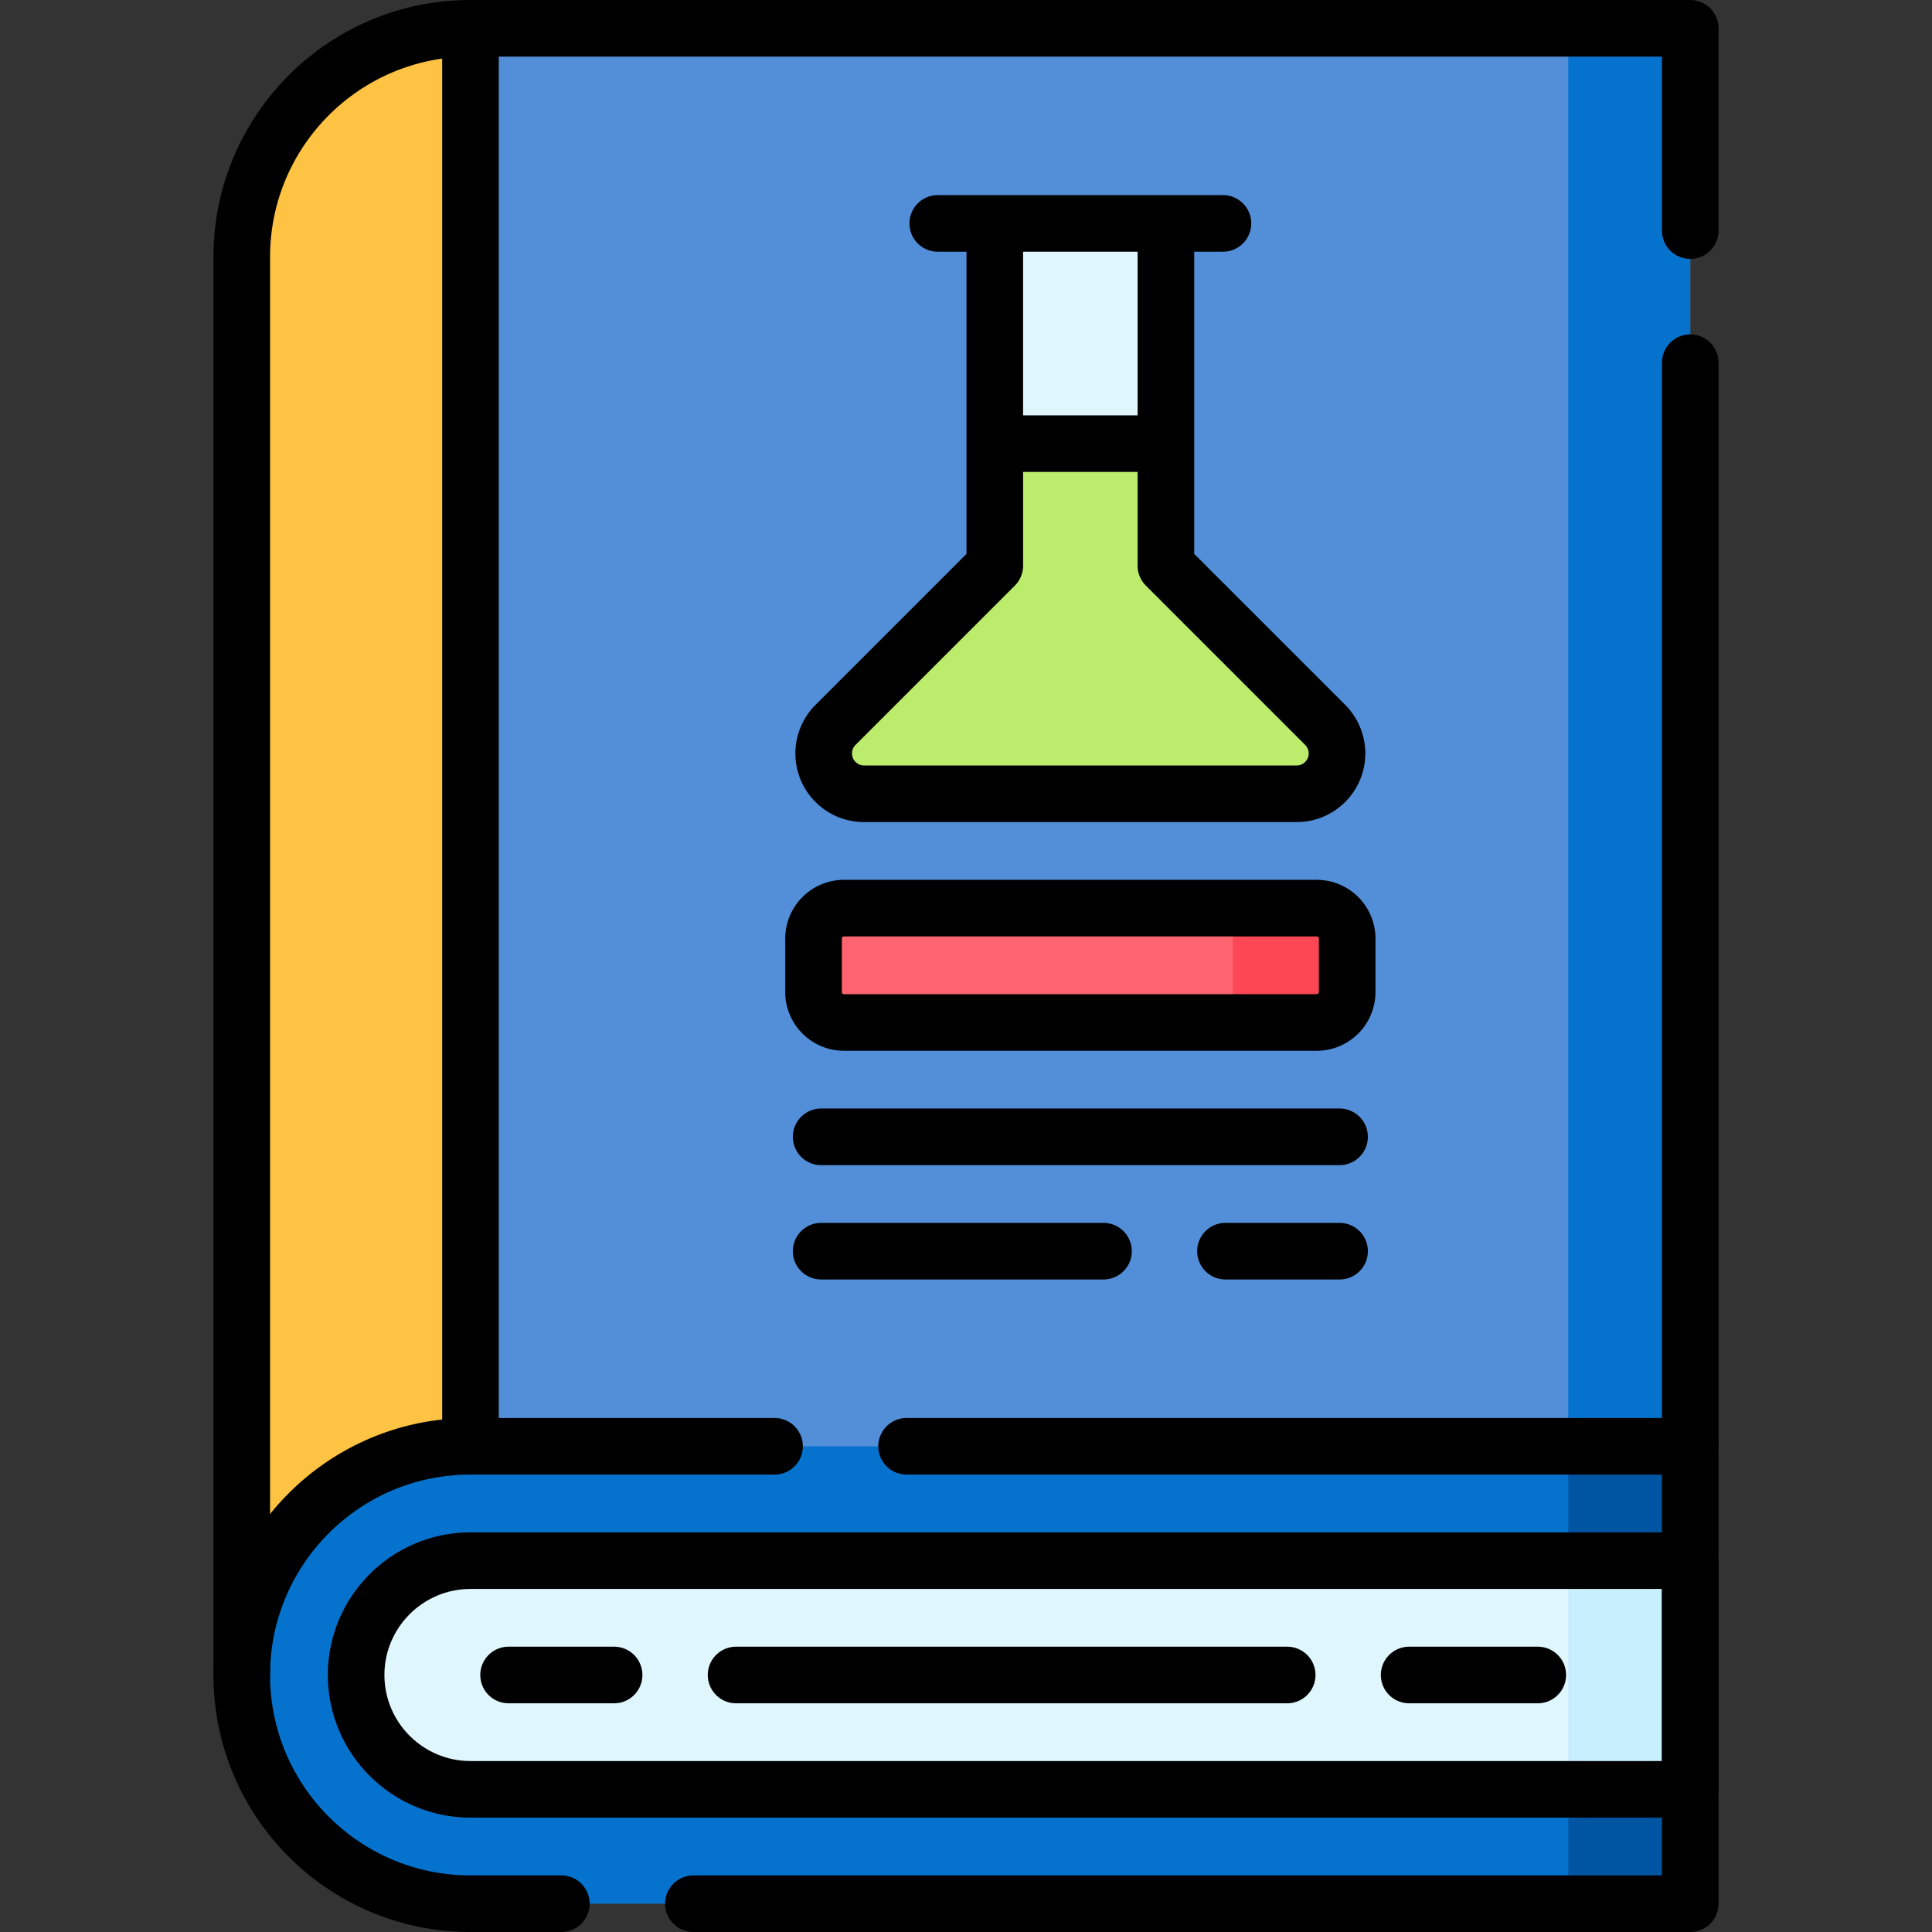 <svg xmlns="http://www.w3.org/2000/svg" version="1.1" xmlns:xlink="http://www.w3.org/1999/xlink" xmlns:svgjs="http://svgjs.com/svgjs" width="512" height="512" x="0" y="0" viewBox="0 0 512 512" style="enable-background:new 0 0 512 512" xml:space="preserve" class=""><rect x="0" y="0" width="512" height="512" fill="#333333" stroke="none"/><g><path d="M447.931 383.28 64.069 443.89V68.11c0-33.474 27.136-60.61 60.61-60.61h323.252v375.78z" style="" fill="#528fd8" data-original="#528fd8" class=""></path><path d="M415.605 7.5h32.325v375.78h-32.325z" style="" fill="#0573ce" data-original="#0573ce" class=""></path><path d="M64.069 68.11v375.78h60.61V7.5c-33.474 0-60.61 27.136-60.61 60.61z" style="" fill="#ffc344" data-original="#ffc344" class=""></path><path d="M447.931 504.5H124.679c-33.474 0-60.61-27.136-60.61-60.61 0-33.474 27.136-60.61 60.61-60.61h323.252V504.5z" style="" fill="#0573ce" data-original="#0573ce" class=""></path><path d="M415.605 383.28h32.325V504.5h-32.325z" style="" fill="#0055a3" data-original="#0055a3" class=""></path><path d="M124.678 474.195c-16.71 0-30.305-13.595-30.305-30.305s13.595-30.305 30.305-30.305H447.93v60.61H124.678z" style="" fill="#dff6fd" data-original="#dff6fd" class=""></path><path d="M415.605 413.585h32.325v60.61h-32.325z" style="" fill="#c8effe" data-original="#c8effe" class=""></path><path d="M263.632 59.204h45.346v58.366h-45.346z" style="" fill="#dff6fd" data-original="#dff6fd" class=""></path><path d="M263.632 117.57v32.326l-42.215 42.215a10.689 10.689 0 0 0-3.13 7.558c0 5.903 4.785 10.688 10.688 10.688h114.661c5.903 0 10.688-4.785 10.688-10.688a10.69 10.69 0 0 0-3.13-7.558l-42.215-42.215V117.57h-45.347z" style="" fill="#bbec6c" data-original="#bbec6c" class=""></path><path d="M348.935 270.967h-125.26a8.081 8.081 0 0 1-8.081-8.081v-14.142a8.081 8.081 0 0 1 8.081-8.081h125.26a8.081 8.081 0 0 1 8.081 8.081v14.142a8.081 8.081 0 0 1-8.081 8.081z" style="" fill="#fe646f" data-original="#fe646f" class=""></path><path d="M348.935 240.662H318.63a8.081 8.081 0 0 1 8.081 8.081v14.142a8.081 8.081 0 0 1-8.081 8.081h30.305a8.081 8.081 0 0 0 8.081-8.081v-14.142a8.081 8.081 0 0 0-8.081-8.081z" style="" fill="#fd4755" data-original="#fd4755" class=""></path><path d="M124.679 383.28V7.5M124.678 474.195c-16.71 0-30.305-13.595-30.305-30.305s13.595-30.305 30.305-30.305H447.93v60.61H124.678zM447.93 383.28V96.11M64.07 443.89V68.11c0-33.47 27.13-60.61 60.61-60.61h323.25v53.61" style="stroke-width:15;stroke-linecap:round;stroke-linejoin:round;stroke-miterlimit:10;" fill="none" stroke="#000000" stroke-width="15" stroke-linecap="round" stroke-linejoin="round" stroke-miterlimit="10" data-original="#000000" class=""></path><path d="M148.76 504.5h-24.08c-33.48 0-60.61-27.14-60.61-60.61 0-16.73 6.78-31.89 17.75-42.86s26.12-17.75 42.86-17.75h80.58M240.26 383.28h207.67V504.5H183.76M407.524 443.89h-34.083M162.742 443.89H134.78M341.116 443.89H195.067M308.977 117.57h-45.345M308.977 149.896V59.204h-45.346v90.692l-42.215 42.215a10.689 10.689 0 0 0-3.13 7.558v0c0 5.903 4.785 10.688 10.688 10.688h114.661c5.903 0 10.688-4.785 10.688-10.688v0a10.69 10.69 0 0 0-3.13-7.558l-42.216-42.215zM248.516 59.204h75.577M348.935 270.967h-125.26a8.081 8.081 0 0 1-8.081-8.081v-14.142a8.081 8.081 0 0 1 8.081-8.081h125.26a8.081 8.081 0 0 1 8.081 8.081v14.142a8.081 8.081 0 0 1-8.081 8.081zM217.613 301.271h137.383M354.996 331.576h-30.235M292.436 331.576h-74.823" style="stroke-width:15;stroke-linecap:round;stroke-linejoin:round;stroke-miterlimit:10;" fill="none" stroke="#000000" stroke-width="15" stroke-linecap="round" stroke-linejoin="round" stroke-miterlimit="10" data-original="#000000" class=""></path></g></svg>